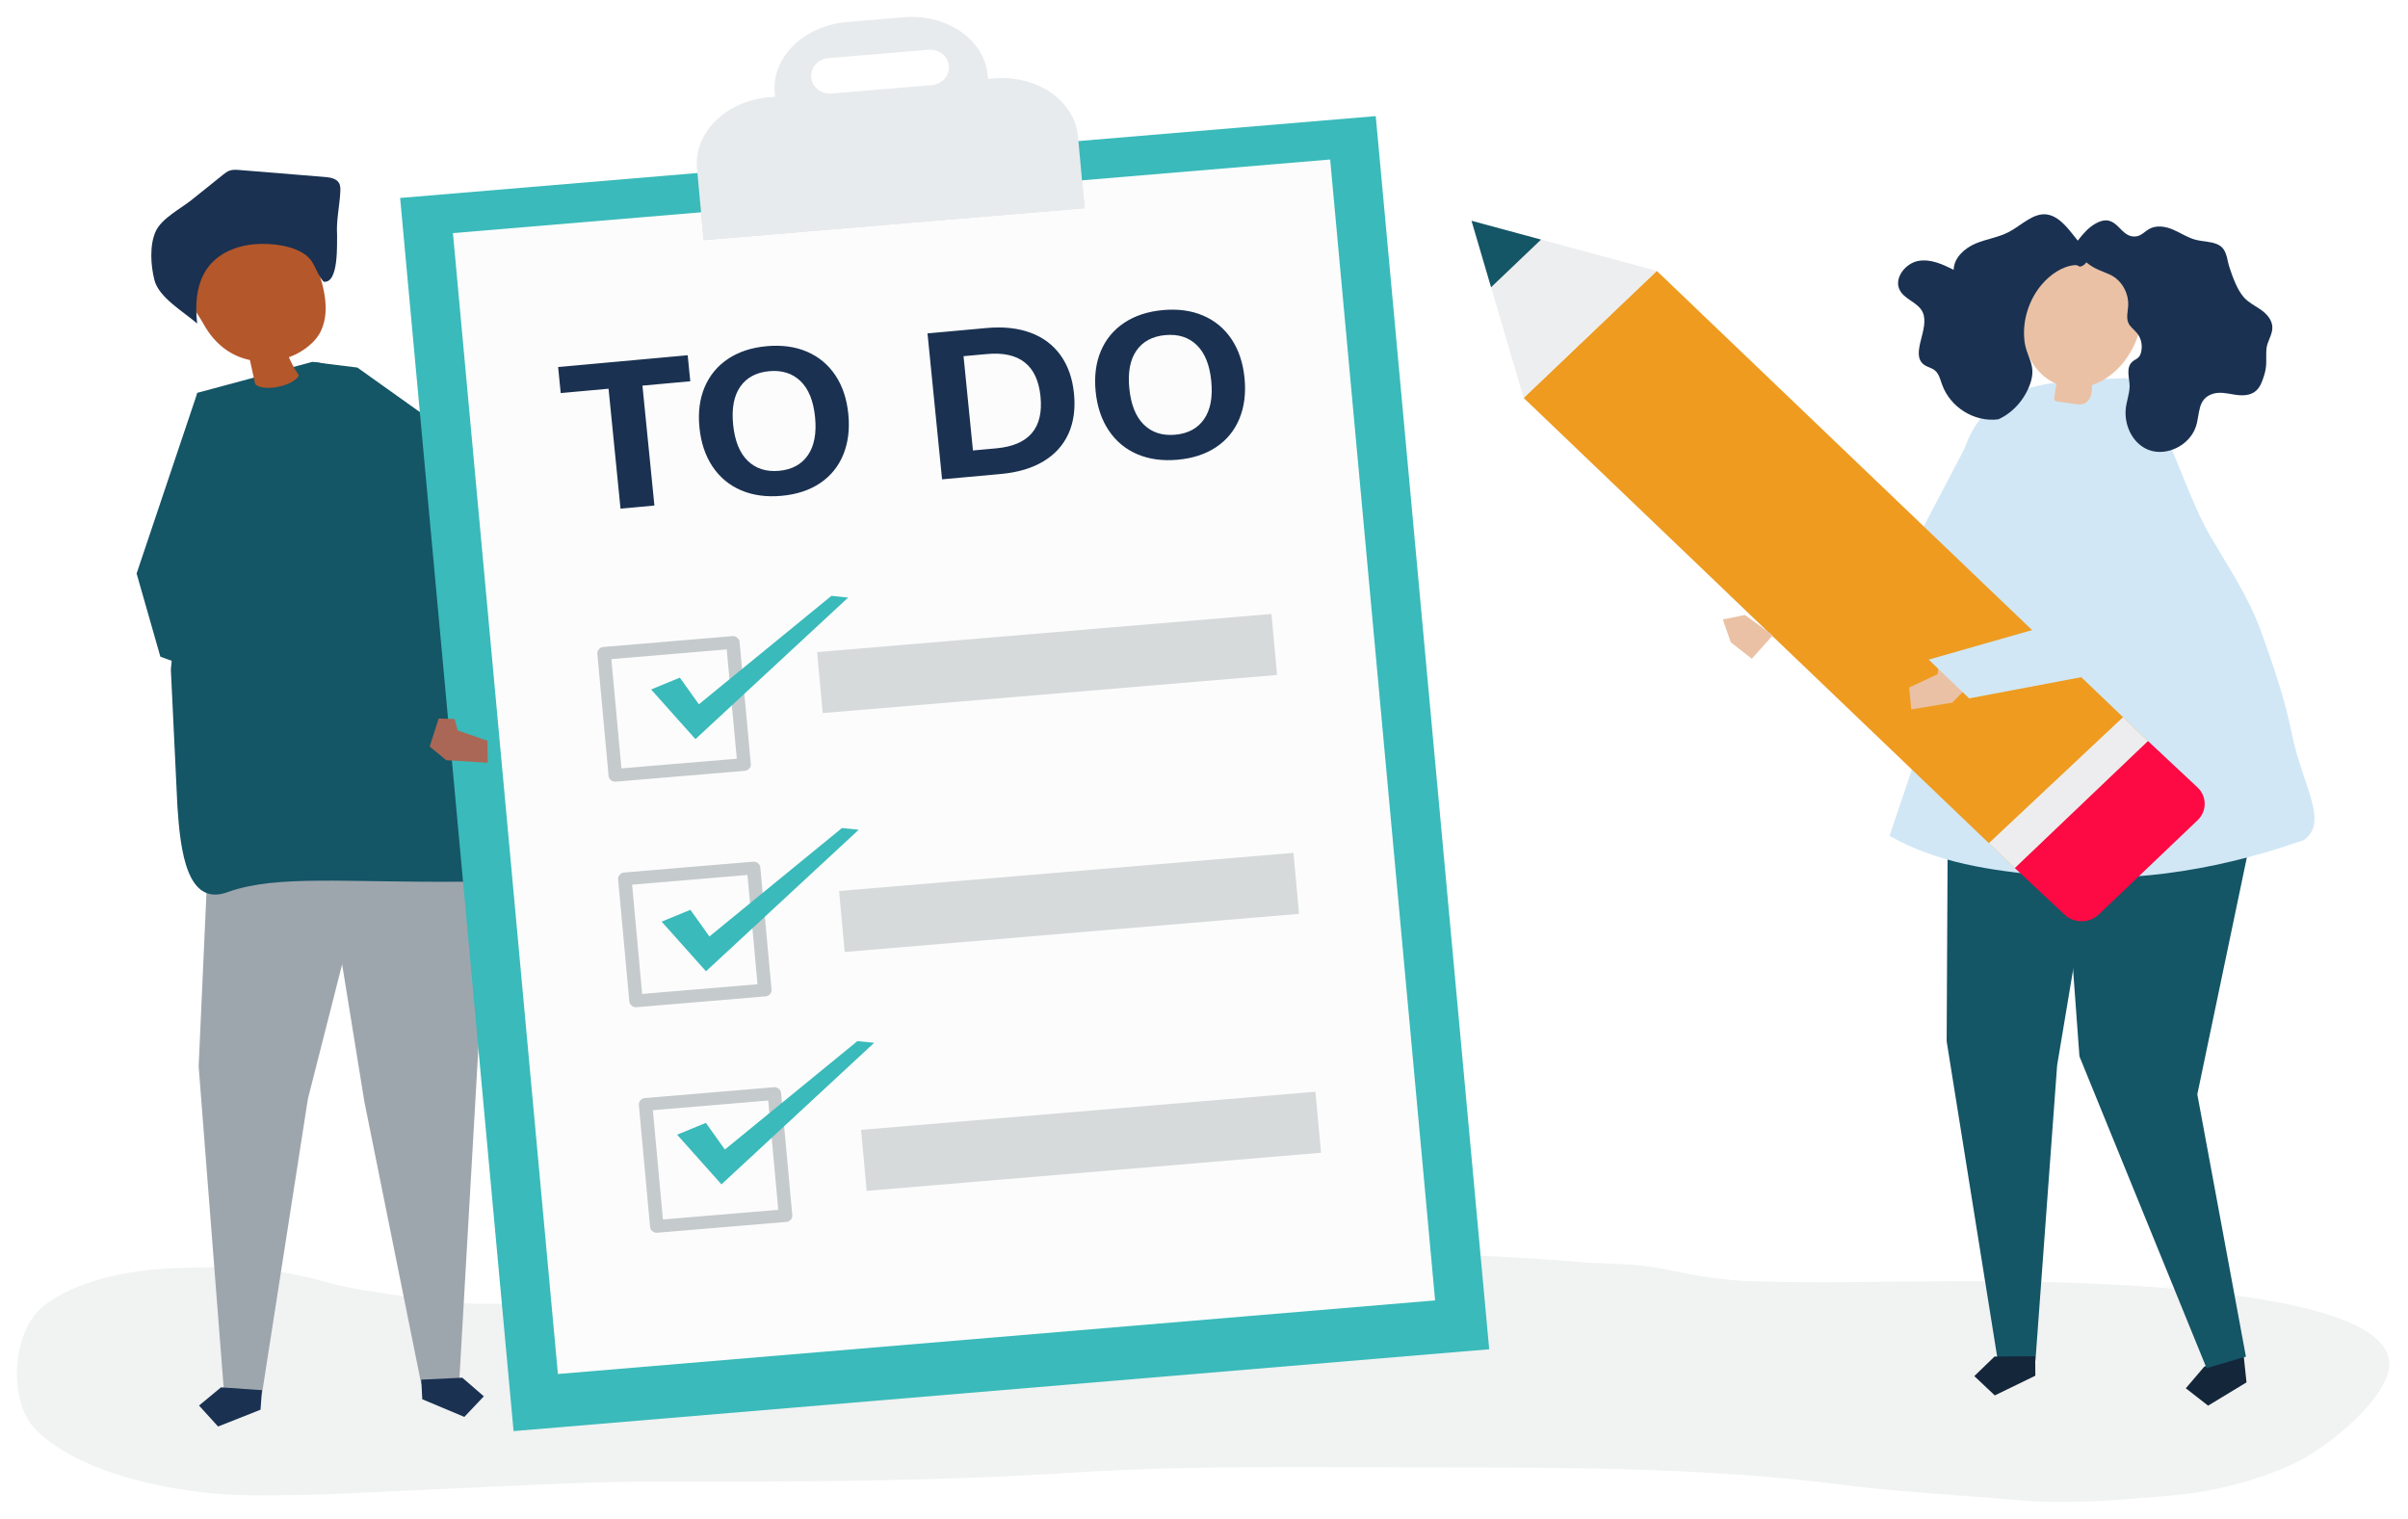 <svg width="569" height="359" fill="none" xmlns="http://www.w3.org/2000/svg"><g filter="url(#filter0_d_5_164)"><path d="M261.189 292.039c-16.416.047-32.833.424-49.221 2.165-6.179.657-12.229 2.101-18.422 2.684-12.371 1.164-24.52 3.335-36.934 4.336-9.998.806-20.037 1.282-30.005 2.305-9.346.96-19.692.739-28.966-.846-6.865-1.173-13.762-1.834-20.512-3.719-7.551-2.108-15.755-3.615-23.623-3.561-11.218.078-22.144.087-32.88 3.809-3.77 1.306-8.383 3.454-11.245 6.196-6.552 6.277-7.438 21.94-.896 28.45 11.017 10.957 34.534 15.256 49.978 15.459 16.924.222 33.365-.978 50.313-1.684 15.749-.656 31.459-1.589 47.234-1.556 32.219.067 64.441 0 96.602-2.056 30.216-1.933 60.508-1.269 90.79-1.269 31.053 0 61.895.233 92.724 4.176 13.433 1.718 27.117 2.32 40.617 3.523 12.091 1.079 23.709-.021 35.752-1.017 10.111-.836 20.157-3.318 29.343-7.512 7.271-3.32 20.235-13.636 22.465-21.561 6.254-22.219-88.106-21.685-102.593-21.635-16.207.056-32.542.565-48.736-.025-6.812-.249-13.524-1.521-20.172-2.914-6.623-1.39-13.295-1.036-20.01-1.62-28.005-2.433-56.072-2.077-84.167-2.077-9.141 0-18.288-.077-27.436-.051z" fill="#F1F2F2"/><path d="M48.98 202.717l-2.04 45.244 5.984 76.931 8.955.608 10.88-69.871 15.053-59.125-38.832 6.213z" fill="#9EA6AD"/><path d="M61.56 329.104l-10.03 3.969-4.498-4.955 5.186-4.298 9.685.658-.344 4.626z" fill="#1A3151"/><path d="M112.376 186.707l1.965 34.199-5.831 101.688-8.968.428-13.439-66.693L74.25 183.19l38.126 3.517z" fill="#9EA6AD"/><path d="M99.783 326.632l9.939 4.17 4.606-4.864-5.09-4.401-9.697.463.242 4.632z" fill="#1A3151"/><path d="M46.634 88.819l27.088-7.287s15.626-.916 32.211 32.225c9.228 18.438 16.401 48.679 20.95 71.883-.063 3.426-1.272 18.58-17.716 18.702-28.238.211-43.62-1.658-55.214 2.397-9.822 3.767-11.337-9.786-12.03-20.204l-1.55-32.331 6.261-65.386z" fill="#145566"/><path d="M46.147 55.145c6.695-2.59 13.619-5.06 20.813-4.87 1.576.042 3.303.285 4.353 1.409.406.435.675.97.93 1.5 2.863 5.955 6.73 14.843 3.45 21.287-.626 1.229-1.572 2.277-2.63 3.175a15.661 15.661 0 01-4.802 2.76 26.38 26.38 0 002.36 4.28c-1.185 2.55-8.563 4.026-10.325 2.05l-1.243-5.67a15.458 15.458 0 01-2.825-.87c-3.528-1.483-6.157-4.176-7.972-7.37-1.977-3.478-4.46-6.687-6.335-10.254-.683-1.3-1.307-2.808-.772-4.17.57-1.45 2.224-2.179 3.725-2.763l1.273-.494z" fill="#B4572A"/><path d="M69.924 54.968c-3.81-1.556-9.128-1.631-12.32-.885-9.651 2.257-12.015 9.692-11.016 18.36-3.27-2.834-9.051-6.128-10.102-10.285-.86-3.402-1.193-8.177.3-11.477 1.395-3.088 5.954-5.397 8.541-7.474l7.315-5.873c.507-.407 1.029-.823 1.653-1.034.739-.249 1.548-.188 2.328-.125l20.039 1.635c1.283.105 2.762.322 3.416 1.382.397.645.372 1.441.335 2.189-.165 3.292-.984 6.761-.76 10.033-.06 1.931.471 11.695-3.186 11.15-1.298-1.424-1.797-3.356-2.89-4.929-.808-1.162-2.106-2.036-3.653-2.667z" fill="#1A3151"/><path d="M73.722 81.532l10.723 1.315 43.847 31.253 4.394 11.925-12.826 30.967-6.632-9.518 3.859-21.975-13.397-6.112-22.041-31.73-7.927-6.125z" fill="#145566"/><path d="M351.891 314.816l-230.537 19.339-26.807-291.38 230.536-19.34 26.808 291.381z" fill="#3ABABA"/><path d="M339.112 303.273l-207.283 17.39L107.027 51.08 314.31 33.69l24.802 269.583z" fill="#FCFCFC"/><path d="M165.657 46.162l-.131-1.425 90.024-7.551.131 1.423-90.024 7.553z" fill="#33A3A3"/><path d="M166.262 52.742l-.605-6.58 90.024-7.553.605 6.58-90.024 7.553z" fill="#DDD"/><path d="M220.202 16.106l-23.718 1.989c-2.425.204-4.581-1.508-4.793-3.805-.211-2.296 1.6-4.342 4.024-4.545l23.719-1.99c2.424-.203 4.581 1.509 4.791 3.806.212 2.296-1.599 4.341-4.023 4.545zm14.668-1.584l-1.396.117-.082-.892C232.618 5.344 223.73-.775 213.54.08l-13.423 1.125c-10.191.855-17.825 8.361-17.052 16.765l.082.891-1.397.117c-10.19.856-17.825 8.36-17.052 16.764l1.564 16.999 90.024-7.552-1.564-17c-.773-8.403-9.661-14.522-19.852-13.667z" fill="#E8EBED"/><path d="M145.394 180.701c-.806 0-1.518-.605-1.589-1.374l-2.652-28.824c-.075-.813.59-1.562 1.447-1.634l30.434-2.553c.045-.004.089-.006.134-.006.805 0 1.518.605 1.589 1.374l2.651 28.825c.041.444-.1.796-.335 1.058l-.027.032-.05.052c-.231.262-.57.453-1.034.492l-30.434 2.552c-.045.004-.09.006-.134.006zm26.331-31.25l-27.263 2.287 2.375 25.822 27.263-2.287-2.375-25.822zm-21.427 84.545c-.806 0-1.519-.604-1.59-1.374l-2.651-28.824c-.076-.813.589-1.562 1.446-1.634 10.145-.851 20.289-1.703 30.434-2.553.045-.004.09-.006.134-.006.806 0 1.518.605 1.589 1.374l2.651 28.824c.042.445-.099.797-.336 1.059l-.026.032-.049.052c-.232.262-.571.453-1.036.492l-30.433 2.553a1.478 1.478 0 01-.133.005zm26.329-31.249l-27.262 2.286c.791 8.608 1.583 17.215 2.376 25.822l27.262-2.287c-.791-8.608-1.584-17.214-2.376-25.821zM155.2 287.291c-.805 0-1.518-.606-1.588-1.374l-2.653-28.824c-.074-.813.591-1.562 1.447-1.634l30.433-2.554c.046-.004.09-.005.134-.005.806 0 1.519.604 1.589 1.374l2.652 28.824c.041.445-.099.797-.335 1.059l-.027.032-.049.052c-.231.262-.57.453-1.036.491l-30.432 2.553a1.558 1.558 0 01-.135.006zm26.331-31.25l-27.263 2.287c.792 8.607 1.583 17.215 2.376 25.822l27.262-2.287-2.375-25.822z" fill="#C5CACC"/><path d="M153.854 158.915l6.791-2.795 4.495 6.299 31.32-25.623 3.954.41-36.083 33.441-10.477-11.732zm2.491 54.858l6.792-2.794 4.495 6.299 31.32-25.624 3.954.411-36.083 33.44-10.478-11.732zM160 264.119l6.792-2.795 4.495 6.299L202.607 242l3.954.41-36.083 33.44L160 264.119z" fill="#3ABABA"/><path d="M204.792 277.388l-1.326-14.412 107.361-9.008 1.326 14.413-107.361 9.007zm-5.193-56.448l-1.326-14.412 107.361-9.006 1.326 14.412-107.361 9.006zm-5.194-56.447l-1.326-14.413 107.362-9.006 1.326 14.412-107.362 9.007z" fill="#D6DADB"/><path d="M58.093 105.108l-3.816 29.068 49.38 31.605-2.707 8.433-63.055-23.045-5.616-19.653 14.355-42.697 11.459 16.289z" fill="#145566"/><path d="M101.529 172.409l3.905 3.216 9.828.604-.093-5.205-7.026-2.428-.721-2.718-3.765-.097-2.128 6.628z" fill="#AA6755"/><path d="M530.356 318.074l.485 4.569-9.077 5.498-5.267-4.104 4.296-5.033 9.076-5.498.487 4.568z" fill="#14263A"/><path d="M530.707 178.702l1.476 13.876-12.967 62.006 11.484 61.97-9.293 2.733-30.045-73.68-1.648-22.525 4.07-46.661 36.923 2.281z" fill="#145566"/><path d="M460.284 183.425l-.297 58.619 12.09 75.5 8.89-.058 5.124-69.769 11.674-69.811-37.481 5.519z" fill="#145566"/><path d="M480.94 321.068l-9.58 4.654-4.838-4.561 4.773-4.623 9.613-.062.032 4.592z" fill="#14263A"/><path d="M452.793 174.823c6.413-18.98 7.097-38.91 8.962-58.681.552-5.834 1.14-11.796 3.681-17.126 2.919-6.12 7.743-9.351 13.364-11.116 7.154-2.246 15.596-2.117 23.035-2.55 7.057-.212 13.302 25.137 20.5 37.426 4.413 7.531 8.959 14.191 11.934 22.406 2.857 7.884 5.599 15.907 7.261 24.11 2.509 12.385 8.926 21.033 2.798 25.246-.562.177-1.103.353-1.617.529-10.052 3.44-20.453 5.987-31.045 7.323-9.396 1.184-18.938 1.401-28.373.512-12.915-1.216-25.427-2.959-36.812-9.395l6.312-18.684z" fill="#D1E7F5"/><path d="M408.513 136.427l44.256-12.635 15.023-28.616 8.281 14.635-9.551 26.616-48.439 9.161-9.57-9.161z" fill="#D1E7F5"/><path d="M360.029 90.022l31.464-30.01 116.044 111.07-31.464 30.01-116.044-111.07z" fill="#EE9B20"/><path d="M391.493 60.012l-43.779-11.84 12.315 41.85 31.464-30.01z" fill="#EDEEEF"/><path d="M364.14 52.615l-16.426-4.443 4.62 15.702 11.806-11.26z" fill="#145566"/><path d="M495.921 212.095l23.36-22.281c2.238-2.134 2.241-5.598.008-7.736l-11.752-10.996-31.464 30.01 11.751 10.996c2.234 2.138 5.859 2.142 8.097.007z" fill="#FD0944"/><path d="M476.073 201.092l31.464-30.01-5.874-5.622-31.708 29.776 6.118 5.856z" fill="#EDEDEF"/><path d="M505.288 66.483c-4.021-11.598-21.735-15.637-25.853-2.158-1.237 4.05-1.982 8.348-1.141 12.49.841 4.142 3.491 8.117 7.534 9.815l.07.027-.474 3.225c-.034.23-.063.486.073.68.155.22.462.278.737.317l4.029.575c.666.094 1.36.187 2.001-.009 1.402-.429 1.986-2.036 2.048-3.442.014-.336.011-.676.006-1.017 7.949-2.602 13.598-12.922 10.97-20.504z" fill="#EAC1A4"/><path d="M483.706 46.68c-3.243-.462-6.005 2.544-8.998 4.121-2.49 1.313-5.313 1.661-7.893 2.75-2.58 1.087-5.117 3.358-5.171 6.2-2.615-1.3-5.448-2.633-8.378-2.093-2.931.54-5.651 3.882-4.483 6.637 1.045 2.467 4.414 3.048 5.535 5.477 1.773 3.842-3.02 9.808.251 12.356.786.613 1.856.76 2.629 1.391.96.783 1.268 2.129 1.695 3.324 1.937 5.422 7.656 8.963 13.306 8.239 3.512-1.573 6.313-4.821 7.568-8.54 1.513-4.482-.997-6.047-1.421-10.255-.463-4.599 1.068-9.469 4.098-13.04 1.972-2.324 4.794-4.327 7.776-4.599 1.212-.11.83.856 2.193-.04.586-.385 1.385-1.84 1.55-2.537-3.262-2.507-5.989-8.785-10.257-9.392z" fill="#1A3151"/><path d="M518.787 52.642c1.673.445 3.49.38 5.084 1.048 2.394 1.003 2.249 3.377 2.927 5.44.75 2.283 1.841 5.349 3.417 7.125 1.136 1.28 2.727 2.01 4.11 2.997 1.384.988 2.656 2.446 2.627 4.226-.028 1.686-1.215 3.2-1.389 4.886-.211 2.511.244 3.797-.567 6.364-.418 1.324-.886 2.727-1.926 3.63-1.372 1.19-3.325 1.168-5.04.894-1.715-.274-3.488-.729-5.179-.185-3.668 1.179-2.983 4.723-3.96 7.694-1.485 4.52-6.972 7.159-11.168 5.551-3.559-1.363-5.619-5.311-5.458-9.208.081-1.951.893-3.77.953-5.723.057-1.883-1.055-4.492.732-5.987.436-.364.993-.556 1.384-.97.317-.336.492-.786.602-1.235.38-1.557.022-3.255-.939-4.446-.69-.857-1.679-1.483-2.103-2.516-.485-1.184-.101-2.57-.019-3.878.199-3.163-1.612-6.265-4.37-7.487-1.817-.805-3.455-1.28-5.043-2.504-.242-.186-3.857-3.238-3.95-2.579.163-1.148.864-2.151 1.574-3.073 1.168-1.514 2.465-2.988 4.11-3.895 5.32-2.932 5.578 3.883 9.848 2.986 1.029-.216 1.805-1.119 2.732-1.657 1.752-1.017 3.903-.653 5.693.109 1.792.762 3.433 1.892 5.318 2.393z" fill="#1A3151"/><path d="M407.093 142.379l5.243-1.07 6.573 4.81-4.965 5.535-4.967-3.879-1.884-5.396zm57.748 16.045l-3.521 3.598-9.704 1.607-.492-5.184 6.713-3.134.412-2.776 3.733-.481 2.859 6.37z" fill="#EAC1A4"/><path d="M455.732 151.861l44.256-12.635 15.024-28.617 8.28 14.636-9.551 26.616-48.439 9.16-9.57-9.16z" fill="#D1E7F5"/><path d="M162.496 79.94l-30.616 2.79.614 6.15 11.304-1.029 2.827 28.332 8.008-.73-2.827-28.332 11.304-1.03-.614-6.15zm28.416 23.607c-1.503 2.189-3.776 3.422-6.817 3.7-3.042.276-5.516-.516-7.424-2.378-1.908-1.863-3.053-4.715-3.437-8.558-.38-3.809.183-6.792 1.69-8.95 1.506-2.157 3.78-3.374 6.822-3.651 3.041-.277 5.514.507 7.421 2.353 1.906 1.847 3.049 4.675 3.43 8.485.38 3.81-.182 6.809-1.685 8.999zm6.48-18.868c-1.683-2.518-3.915-4.375-6.694-5.573-2.779-1.196-5.96-1.631-9.542-1.305-3.582.326-6.627 1.33-9.137 3.007-2.51 1.679-4.35 3.908-5.521 6.685-1.173 2.78-1.579 5.96-1.221 9.543.357 3.585 1.387 6.651 3.091 9.2 1.704 2.549 3.953 4.421 6.749 5.616 2.797 1.195 5.985 1.629 9.567 1.303 3.581-.326 6.62-1.328 9.112-3.005 2.493-1.676 4.315-3.919 5.466-6.729 1.152-2.808 1.549-6.005 1.192-9.59-.358-3.583-1.379-6.634-3.062-9.153zm38.037 17.255l-5.525.504-2.224-22.278 5.526-.503c7.704-.702 11.925 2.644 12.663 10.037.744 7.458-2.736 11.539-10.44 12.24zm15.169-22.005c-1.762-2.446-4.129-4.218-7.104-5.316-2.973-1.097-6.437-1.465-10.39-1.105l-13.939 1.27 3.441 34.482 13.939-1.269c3.987-.364 7.332-1.361 10.033-2.992 2.702-1.63 4.667-3.805 5.896-6.523 1.229-2.719 1.663-5.886 1.302-9.502-.358-3.584-1.417-6.598-3.178-9.045zm33.933 15.088c-1.503 2.19-3.776 3.424-6.817 3.7-3.041.277-5.516-.516-7.423-2.377-1.908-1.863-3.054-4.715-3.437-8.558-.381-3.809.183-6.793 1.689-8.95 1.506-2.157 3.78-3.374 6.822-3.652 3.041-.277 5.516.508 7.422 2.354 1.905 1.847 3.049 4.675 3.429 8.484.38 3.81-.182 6.81-1.685 9zm9.542-9.715c-.358-3.584-1.379-6.634-3.062-9.152-1.683-2.517-3.915-4.376-6.694-5.573-2.779-1.196-5.96-1.632-9.542-1.305-3.581.326-6.627 1.33-9.137 3.007-2.509 1.678-4.349 3.907-5.521 6.685-1.172 2.778-1.579 5.96-1.221 9.543.357 3.585 1.387 6.651 3.091 9.2 1.704 2.549 3.953 4.421 6.749 5.616 2.797 1.195 5.985 1.629 9.568 1.303 3.581-.327 6.619-1.328 9.111-3.006 2.493-1.675 4.315-3.918 5.467-6.728 1.151-2.81 1.549-6.006 1.191-9.59z" fill="#1A3151"/></g><defs><filter id="filter0_d_5_164" x="0" y="0" width="568.6" height="358.896" filterUnits="userSpaceOnUse" color-interpolation-filters="sRGB"><feFlood flood-opacity="0" result="BackgroundImageFix"/><feColorMatrix in="SourceAlpha" values="0 0 0 0 0 0 0 0 0 0 0 0 0 0 0 0 0 0 127 0" result="hardAlpha"/><feOffset dy="4"/><feGaussianBlur stdDeviation="2"/><feComposite in2="hardAlpha" operator="out"/><feColorMatrix values="0 0 0 0 0 0 0 0 0 0 0 0 0 0 0 0 0 0 0.25 0"/><feBlend in2="BackgroundImageFix" result="effect1_dropShadow_5_164"/><feBlend in="SourceGraphic" in2="effect1_dropShadow_5_164" result="shape"/></filter></defs></svg>